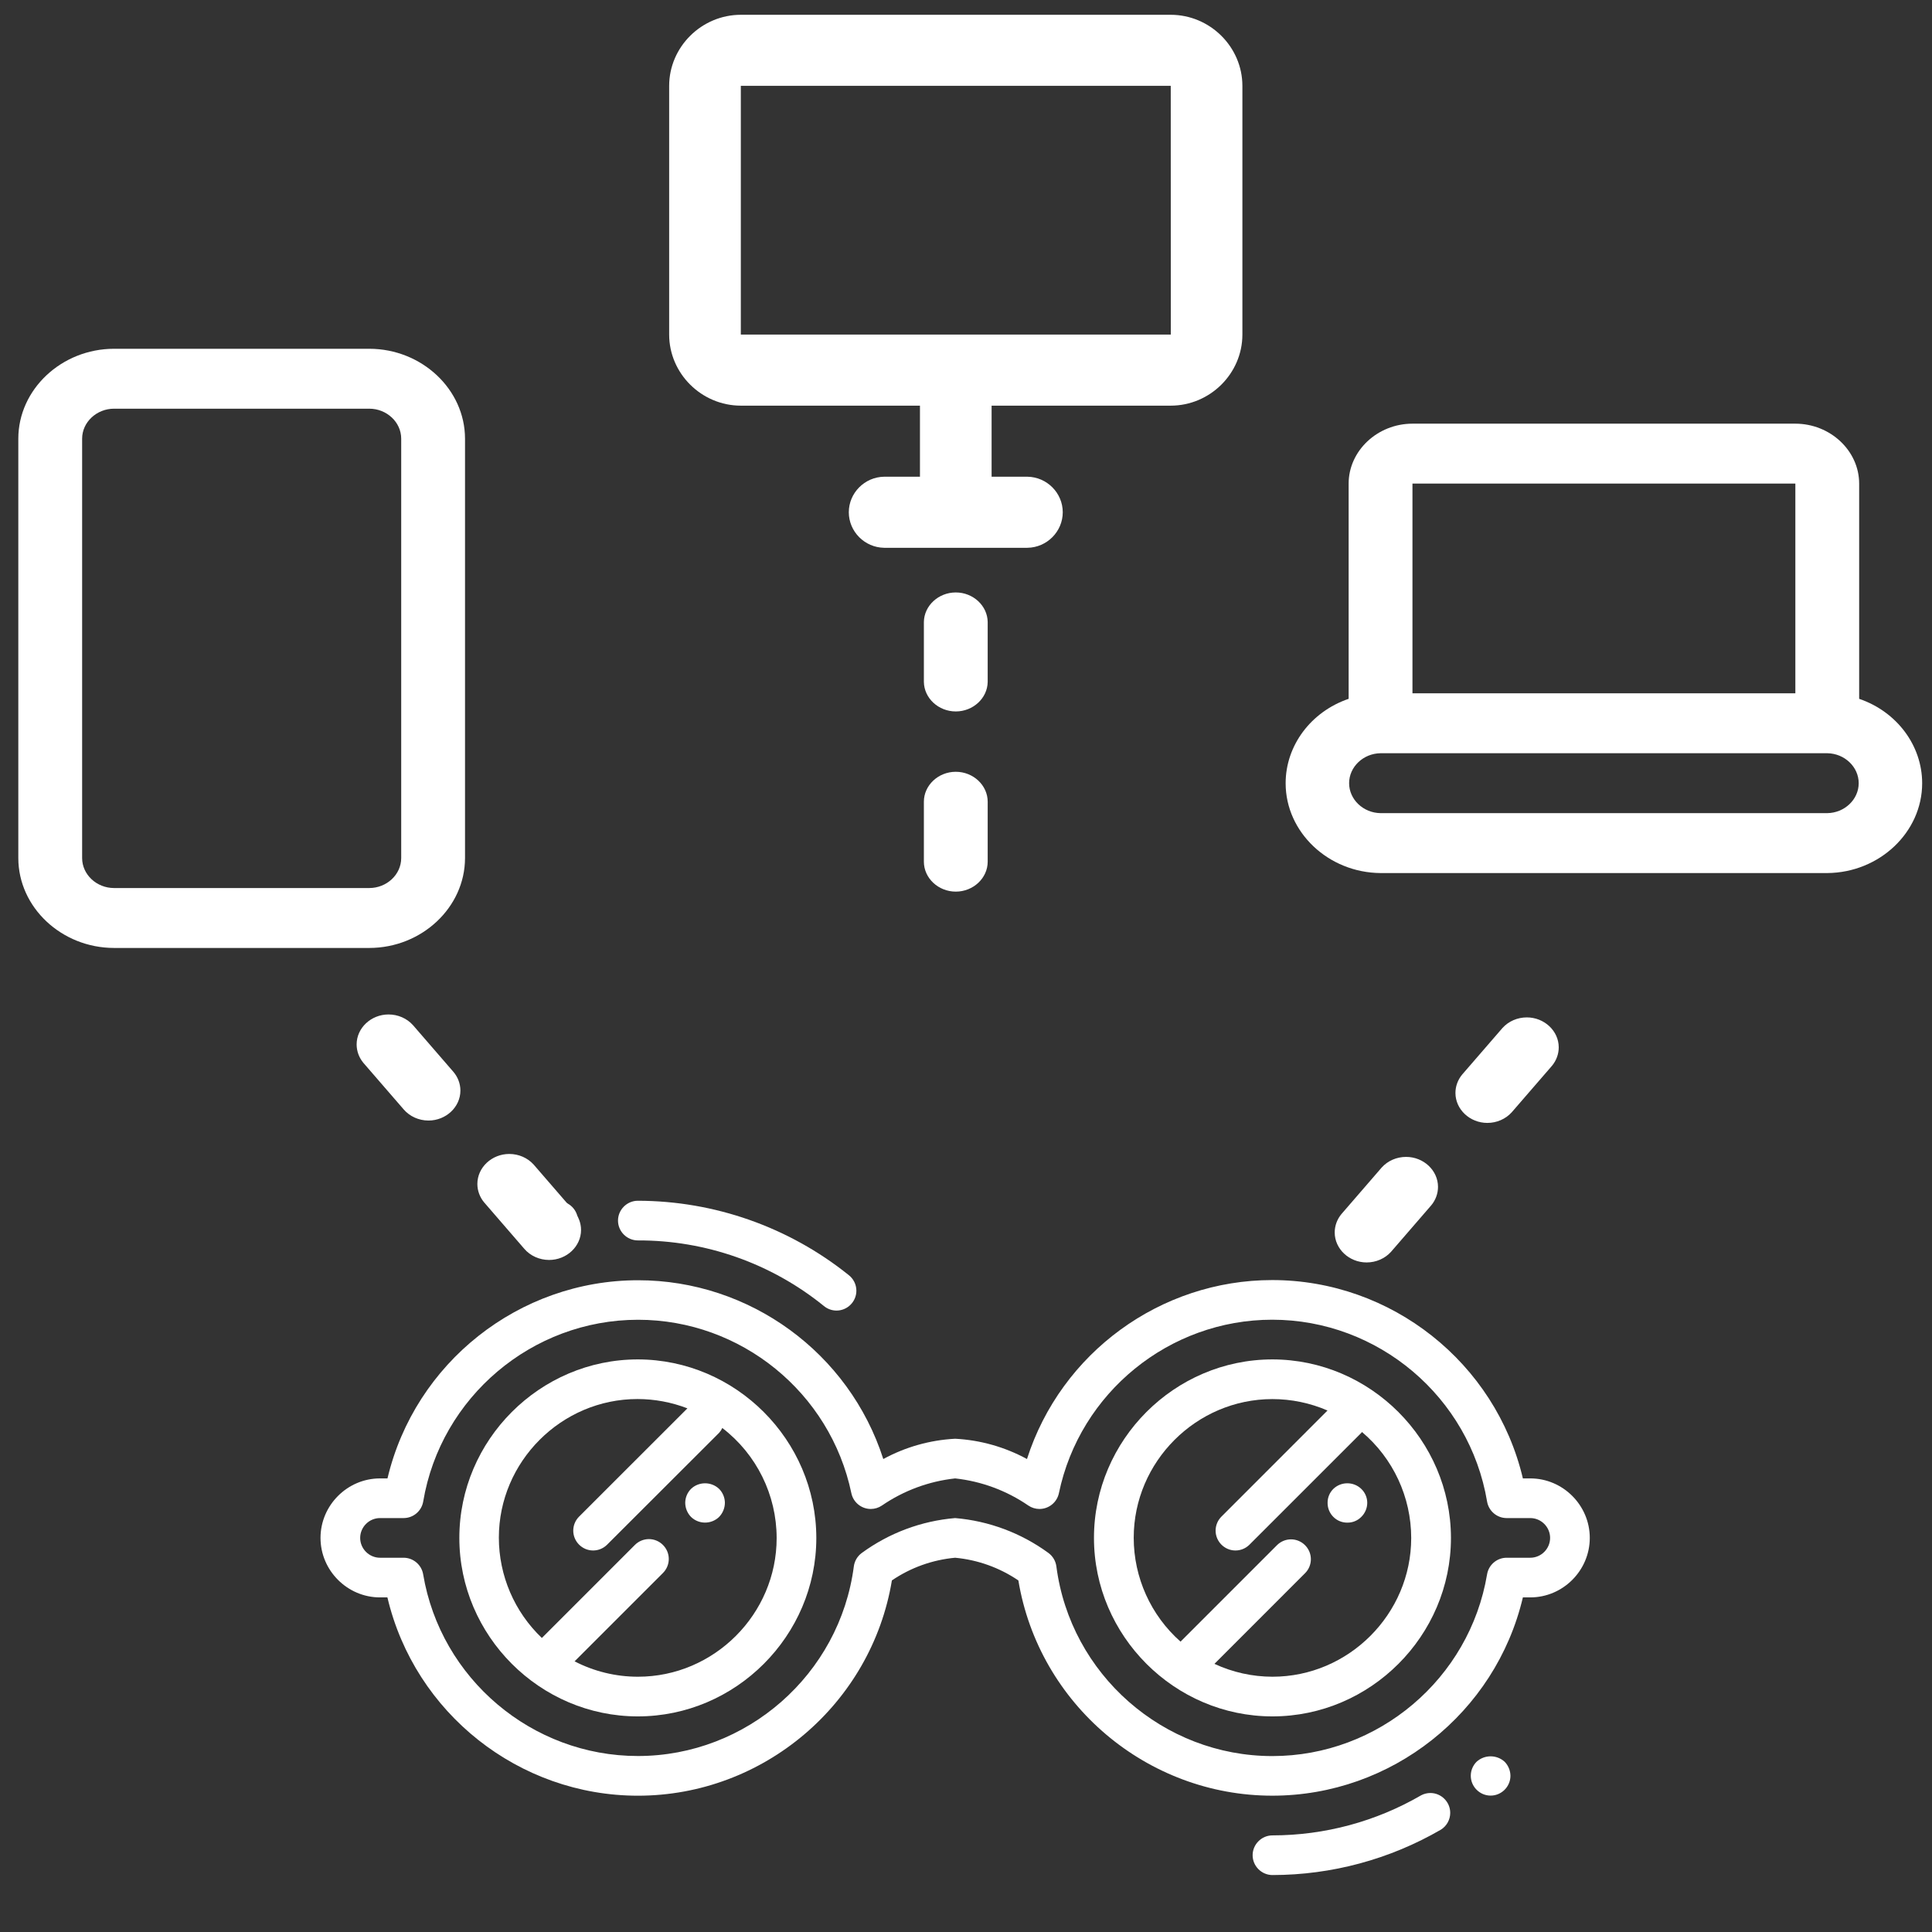 <?xml version="1.0" encoding="UTF-8" standalone="no"?><!DOCTYPE svg PUBLIC "-//W3C//DTD SVG 1.1//EN" "http://www.w3.org/Graphics/SVG/1.1/DTD/svg11.dtd"><svg width="100%" height="100%" viewBox="0 0 512 512" version="1.1" xmlns="http://www.w3.org/2000/svg" xmlns:xlink="http://www.w3.org/1999/xlink" xml:space="preserve" xmlns:serif="http://www.serif.com/" style="fill-rule:evenodd;clip-rule:evenodd;stroke-linejoin:round;stroke-miterlimit:2;"><rect x="0" y="0" width="512" height="512" fill="#333333" stroke="none"/><rect x="-1.205" y="-2.382" width="516.755" height="511.567" style="fill-opacity:0;"/><g><g><path d="M492.698,185.196l-0,-57.04c-0.01,-8.707 -7.638,-15.869 -16.911,-15.879l-101.47,-0c-9.274,0.01 -16.901,7.172 -16.912,15.879l-0,57.04c-10,3.41 -16.697,12.383 -16.697,22.372c-0,12.988 11.321,23.701 25.153,23.802l118.382,-0c13.83,-0.103 25.15,-10.815 25.15,-23.802c-0,-9.988 -6.696,-18.962 -16.695,-22.372Zm-118.381,-57.04l101.47,-0l-0,55.577l-101.47,-0l-0,-55.577Zm109.926,87.335l-118.382,-0c-4.592,-0.064 -8.331,-3.628 -8.331,-7.94c-0,-4.311 3.74,-7.875 8.331,-7.939l118.382,-0c4.591,0.064 8.331,3.628 8.331,7.939c-0,4.312 -3.74,7.876 -8.331,7.94Z" style="fill:#fff;fill-rule:nonzero;"/><g><path d="M196.325,107.503l47.473,0l0,18.833l-9.494,0c-5.158,0.073 -9.361,4.301 -9.361,9.417c0,5.116 4.203,9.345 9.361,9.417l37.978,0c5.158,-0.073 9.361,-4.301 9.361,-9.417c0,-5.116 -4.203,-9.344 -9.361,-9.417l-9.495,0l0,-18.833l47.473,0c10.413,-0.012 18.977,-8.507 18.989,-18.834l0,-65.917c-0.012,-10.328 -8.576,-18.822 -18.989,-18.834l-113.935,0c-10.412,0.012 -18.977,8.506 -18.989,18.834l0,65.917c0.012,10.327 8.577,18.822 18.989,18.834Zm0,-84.751l113.935,0l0.014,65.917l-113.949,0l0,-65.917Z" style="fill:#fff;fill-rule:nonzero;"/><path d="M253.295,204.531l-0.004,0c-4.638,0 -8.454,3.583 -8.454,7.937l-0,15.881c-0,4.356 3.817,7.94 8.456,7.94c4.639,0 8.456,-3.584 8.456,-7.94l-0,-15.881c-0,-4.354 -3.816,-7.937 -8.454,-7.937Z" style="fill:#fff;fill-rule:nonzero;"/><path d="M261.749,164.833c-0.065,-4.313 -3.862,-7.828 -8.456,-7.828c-4.594,0 -8.391,3.515 -8.456,7.828l0,15.879c0.065,4.313 3.862,7.828 8.456,7.828c4.594,0 8.391,-3.515 8.456,-7.828l0,-15.879Z" style="fill:#fff;fill-rule:nonzero;"/></g><path d="M123.235,227.4l0,-111.153c-0.015,-13.061 -11.457,-23.804 -25.367,-23.819l-67.647,0c-13.91,0.015 -25.352,10.758 -25.368,23.819l0,111.153c0.016,13.061 11.458,23.804 25.368,23.818l67.647,0c13.91,-0.014 25.352,-10.757 25.367,-23.818Zm-16.911,0c-0.005,4.354 -3.819,7.935 -8.456,7.939l-67.647,0c-4.637,-0.004 -8.451,-3.585 -8.456,-7.939l0,-111.153c0.005,-4.354 3.819,-7.935 8.456,-7.94l67.647,0c4.637,0.005 8.451,3.586 8.456,7.94l0,111.153Z" style="fill:#fff;fill-rule:nonzero;"/><path d="M398.167,272.432l-10.665,12.32c-1.163,1.397 -1.795,3.119 -1.795,4.892c-0,4.356 3.817,7.941 8.457,7.941c2.488,0 4.854,-1.031 6.46,-2.816l10.664,-12.32c1.161,-1.395 1.792,-3.116 1.792,-4.887c-0,-4.357 -3.818,-7.941 -8.457,-7.941c-2.486,0 -4.85,1.029 -6.456,2.811Z" style="fill:#fff;fill-rule:nonzero;"/><path d="M366.168,309.4l-10.664,12.328c-1.161,1.396 -1.792,3.118 -1.792,4.889c-0,4.358 3.819,7.944 8.46,7.944c2.489,0 4.855,-1.031 6.462,-2.816l10.664,-12.327c1.159,-1.396 1.789,-3.116 1.789,-4.885c-0,-4.358 -3.82,-7.944 -8.461,-7.944c-2.487,0 -4.851,1.029 -6.458,2.811Z" style="fill:#fff;fill-rule:nonzero;"/><path d="M141.424,308.623c-1.607,-1.783 -3.971,-2.812 -6.458,-2.812c-4.641,0 -8.46,3.586 -8.46,7.944c0,1.77 0.629,3.49 1.789,4.885l10.664,12.328c1.605,1.855 4.019,2.934 6.565,2.934c4.64,0 8.459,-3.586 8.459,-7.943c0,-1.824 -0.669,-3.593 -1.894,-5.009l-10.665,-12.327Z" style="fill:#fff;fill-rule:nonzero;"/><path d="M109.425,271.654c-1.606,-1.782 -3.97,-2.812 -6.457,-2.812c-4.639,0 -8.457,3.584 -8.457,7.94c0,1.772 0.631,3.494 1.793,4.89l10.665,12.32c1.604,1.872 4.029,2.962 6.587,2.962c4.639,0 8.456,-3.584 8.456,-7.939c-0,-1.838 -0.679,-3.62 -1.922,-5.041l-10.665,-12.32Z" style="fill:#fff;fill-rule:nonzero;"/></g><g><path d="M310.188,376.577l-1.146,-0c13.539,-13.248 21.975,-31.682 21.975,-52.075c0,-40.201 -32.702,-72.904 -72.904,-72.904c-40.202,-0 -72.905,32.703 -72.905,72.904c0,20.393 8.437,38.827 21.976,52.075l-1.146,-0c-28.714,-0 -52.074,23.36 -52.074,52.074l-0,83.32c-0,5.749 4.666,10.415 10.415,10.415l187.468,-0c5.749,-0 10.415,-4.666 10.415,-10.415l0,-83.32c0,-28.714 -23.361,-52.074 -52.074,-52.074Zm-104.15,-52.075c0,-28.714 23.361,-52.074 52.075,-52.074c28.714,-0 52.075,23.36 52.075,52.074c-0,28.714 -23.361,52.075 -52.075,52.075c-28.714,-0 -52.075,-23.361 -52.075,-52.075Zm135.394,177.054l-31.244,-0l-0,-31.245c-0,-5.749 -4.666,-10.415 -10.415,-10.415c-5.749,0 -10.415,4.666 -10.415,10.415l-0,31.245l-62.49,-0l0,-31.245c0,-5.749 -4.666,-10.415 -10.415,-10.415c-5.749,0 -10.415,4.666 -10.415,10.415l0,31.245l-31.244,-0l-0,-72.905c-0,-17.226 14.018,-31.244 31.244,-31.244l104.15,-0c17.226,-0 31.244,14.018 31.244,31.244l0,72.905Z" style="fill:#fff;fill-opacity:0;fill-rule:nonzero;"/><g><g><g id="_08_Nerd_Glasses"><path d="M405.54,391.793l-1.961,-0c-7.251,-30.697 -34.882,-52.562 -66.423,-52.562c-29.592,0 -55.968,19.246 -64.997,47.427c-5.863,-3.192 -12.369,-5.03 -19.036,-5.377c-6.669,0.348 -13.175,2.186 -19.041,5.377c-9.044,-28.157 -35.408,-47.38 -64.982,-47.38c-31.523,0 -59.143,21.84 -66.412,52.515l-1.981,-0c-8.65,-0 -15.767,7.117 -15.767,15.767c-0,8.65 7.117,15.767 15.767,15.767l1.96,0c7.242,30.689 34.864,52.551 66.396,52.551c33.227,0 61.862,-24.276 67.3,-57.055c4.986,-3.391 10.755,-5.458 16.76,-6.007c6.003,0.56 11.768,2.63 16.755,6.017c5.447,32.774 34.079,57.041 67.302,57.041c31.532,0 59.153,-21.859 66.399,-52.547l1.961,0c8.649,0 15.767,-7.117 15.767,-15.767c-0,-8.65 -7.118,-15.767 -15.767,-15.767Zm-0,21.023l-6.26,-0c-2.557,-0.003 -4.763,1.861 -5.187,4.383c-4.636,27.69 -28.84,48.179 -56.916,48.179c-28.865,0 -53.514,-21.656 -57.229,-50.281c-0.188,-1.419 -0.948,-2.702 -2.102,-3.548c-7.235,-5.292 -15.79,-8.491 -24.723,-9.245c-8.941,0.75 -17.504,3.951 -24.744,9.25c-1.153,0.845 -1.913,2.126 -2.102,3.543c-3.723,28.617 -28.368,50.264 -57.226,50.264c-28.069,-0 -52.27,-20.48 -56.913,-48.162c-0.423,-2.516 -2.621,-4.378 -5.172,-4.383l-6.259,-0c-2.883,-0 -5.256,-2.373 -5.256,-5.256c0,-2.883 2.373,-5.256 5.256,-5.256l6.259,0c2.557,0.002 4.763,-1.862 5.188,-4.383c4.653,-27.69 28.863,-48.171 56.941,-48.171c27.246,-0 50.966,19.285 56.525,45.958c0.507,2.427 2.665,4.182 5.145,4.182c1.055,-0 2.087,-0.318 2.959,-0.913c5.774,-3.959 12.439,-6.427 19.399,-7.184c6.959,0.755 13.622,3.224 19.394,7.184c0.872,0.595 1.904,0.913 2.959,0.913c2.48,-0 4.638,-1.755 5.145,-4.182c5.554,-26.679 29.276,-45.972 56.528,-45.972c28.083,-0 52.297,20.489 56.944,48.185c0.424,2.521 2.63,4.385 5.187,4.383l6.26,0c2.883,0 5.255,2.373 5.255,5.256c0,2.883 -2.372,5.256 -5.255,5.256Z" style="fill:#fff;fill-rule:nonzero;"/><path d="M337.215,360.258c-25.949,0 -47.302,21.353 -47.302,47.302c0,25.949 21.353,47.302 47.302,47.302c25.949,-0 47.302,-21.353 47.302,-47.302c-0.029,-25.938 -21.364,-47.273 -47.302,-47.302Zm-0,84.092c-5.313,-0.006 -10.561,-1.17 -15.378,-3.411l24.081,-24.087c0.947,-0.979 1.476,-2.289 1.476,-3.651c-0,-2.883 -2.373,-5.256 -5.256,-5.256c-1.362,0 -2.672,0.529 -3.651,1.475l-25.632,25.633c-7.886,-6.972 -12.408,-17.006 -12.408,-27.532c-0,-20.159 16.588,-36.748 36.748,-36.748c5.026,0 9.998,1.031 14.61,3.029l-28.181,28.187c-0.946,0.979 -1.476,2.289 -1.476,3.651c0,2.883 2.373,5.256 5.256,5.256c1.362,-0 2.672,-0.529 3.651,-1.476l29.727,-29.715c0.063,-0.064 0.084,-0.153 0.147,-0.216c8.273,6.981 13.054,17.272 13.054,28.097c0,20.168 -16.595,36.764 -36.763,36.764c-0.002,0 -0.004,0 -0.005,0Z" style="fill:#fff;fill-rule:nonzero;"/><path d="M169.031,360.258c-25.949,0 -47.301,21.353 -47.301,47.302c-0,25.949 21.352,47.302 47.301,47.302c25.949,-0 47.302,-21.353 47.302,-47.302c-0.032,-25.937 -21.365,-47.27 -47.302,-47.302Zm0,84.092c-5.832,-0.001 -11.58,-1.4 -16.76,-4.078l23.425,-23.42c0.984,-0.985 1.538,-2.323 1.538,-3.716c0,-2.884 -2.373,-5.257 -5.257,-5.257c-1.394,0 -2.733,0.555 -3.718,1.541l-24.66,24.66c-7.274,-6.928 -11.396,-16.547 -11.396,-26.593c-0,-20.148 16.579,-36.727 36.727,-36.727c4.528,-0 9.017,0.837 13.241,2.469l-28.775,28.76c-0.947,0.979 -1.476,2.289 -1.476,3.651c0,2.883 2.373,5.256 5.256,5.256c1.362,-0 2.672,-0.529 3.651,-1.476l29.753,-29.715c0.342,-0.378 0.625,-0.805 0.841,-1.267c9.071,6.948 14.4,17.743 14.4,29.169c0,20.157 -16.586,36.743 -36.743,36.743c-0.015,0 -0.031,0 -0.047,0Z" style="fill:#fff;fill-rule:nonzero;"/><path d="M376.633,475.764c-11.972,6.956 -25.572,10.624 -39.418,10.632c-2.883,-0 -5.256,2.373 -5.256,5.256c0,2.883 2.373,5.255 5.256,5.255c15.691,-0.013 31.104,-4.171 44.674,-12.051c1.515,-0.963 2.436,-2.639 2.436,-4.435c-0,-2.884 -2.373,-5.256 -5.256,-5.256c-0.848,-0 -1.684,0.205 -2.436,0.599Z" style="fill:#fff;fill-rule:nonzero;"/><path d="M391.297,466.897c-0.976,0.984 -1.525,2.315 -1.525,3.701c0,2.883 2.373,5.256 5.256,5.256c2.872,-0 5.239,-2.354 5.256,-5.225c-0.011,-1.393 -0.557,-2.73 -1.524,-3.732c-2.097,-1.934 -5.367,-1.934 -7.463,0Z" style="fill:#fff;fill-rule:nonzero;"/><path d="M169.031,328.724c17.924,-0.063 35.331,6.066 49.262,17.344c0.95,0.804 2.154,1.246 3.398,1.246c2.883,-0 5.256,-2.373 5.256,-5.256c-0,-1.638 -0.766,-3.185 -2.068,-4.179c-15.84,-12.702 -35.543,-19.641 -55.848,-19.667c-2.883,0 -5.255,2.373 -5.255,5.256c-0,2.883 2.372,5.256 5.255,5.256Z" style="fill:#fff;fill-rule:nonzero;"/><path d="M148.008,328.724c2.835,-0.028 5.152,-2.368 5.152,-5.203c-0,-2.854 -2.349,-5.203 -5.204,-5.203c-2.854,-0 -5.203,2.349 -5.203,5.203c0,1.379 0.549,2.703 1.524,3.679c1.007,0.959 2.341,1.503 3.731,1.524Z" style="fill:#fff;fill-rule:nonzero;"/><path d="M183.117,394.578c-0.967,0.982 -1.514,2.302 -1.524,3.679c0.01,1.393 0.556,2.73 1.524,3.732c2.059,2.02 5.404,2.02 7.463,-0c0.968,-1.002 1.514,-2.339 1.524,-3.732c-0.011,-1.377 -0.558,-2.697 -1.524,-3.679c-2.075,-1.985 -5.389,-1.985 -7.463,0Z" style="fill:#fff;fill-rule:nonzero;"/><path d="M353.345,394.578c-0.984,0.97 -1.532,2.298 -1.519,3.679c-0.014,1.397 0.534,2.742 1.519,3.732c0.985,0.996 2.336,1.547 3.737,1.524c1.382,0.016 2.713,-0.535 3.679,-1.524c1.002,-0.983 1.571,-2.328 1.576,-3.732c-0.003,-1.389 -0.573,-2.718 -1.576,-3.679c-2.054,-1.989 -5.362,-1.989 -7.416,0Z" style="fill:#fff;fill-rule:nonzero;"/></g></g></g></g></g></svg>